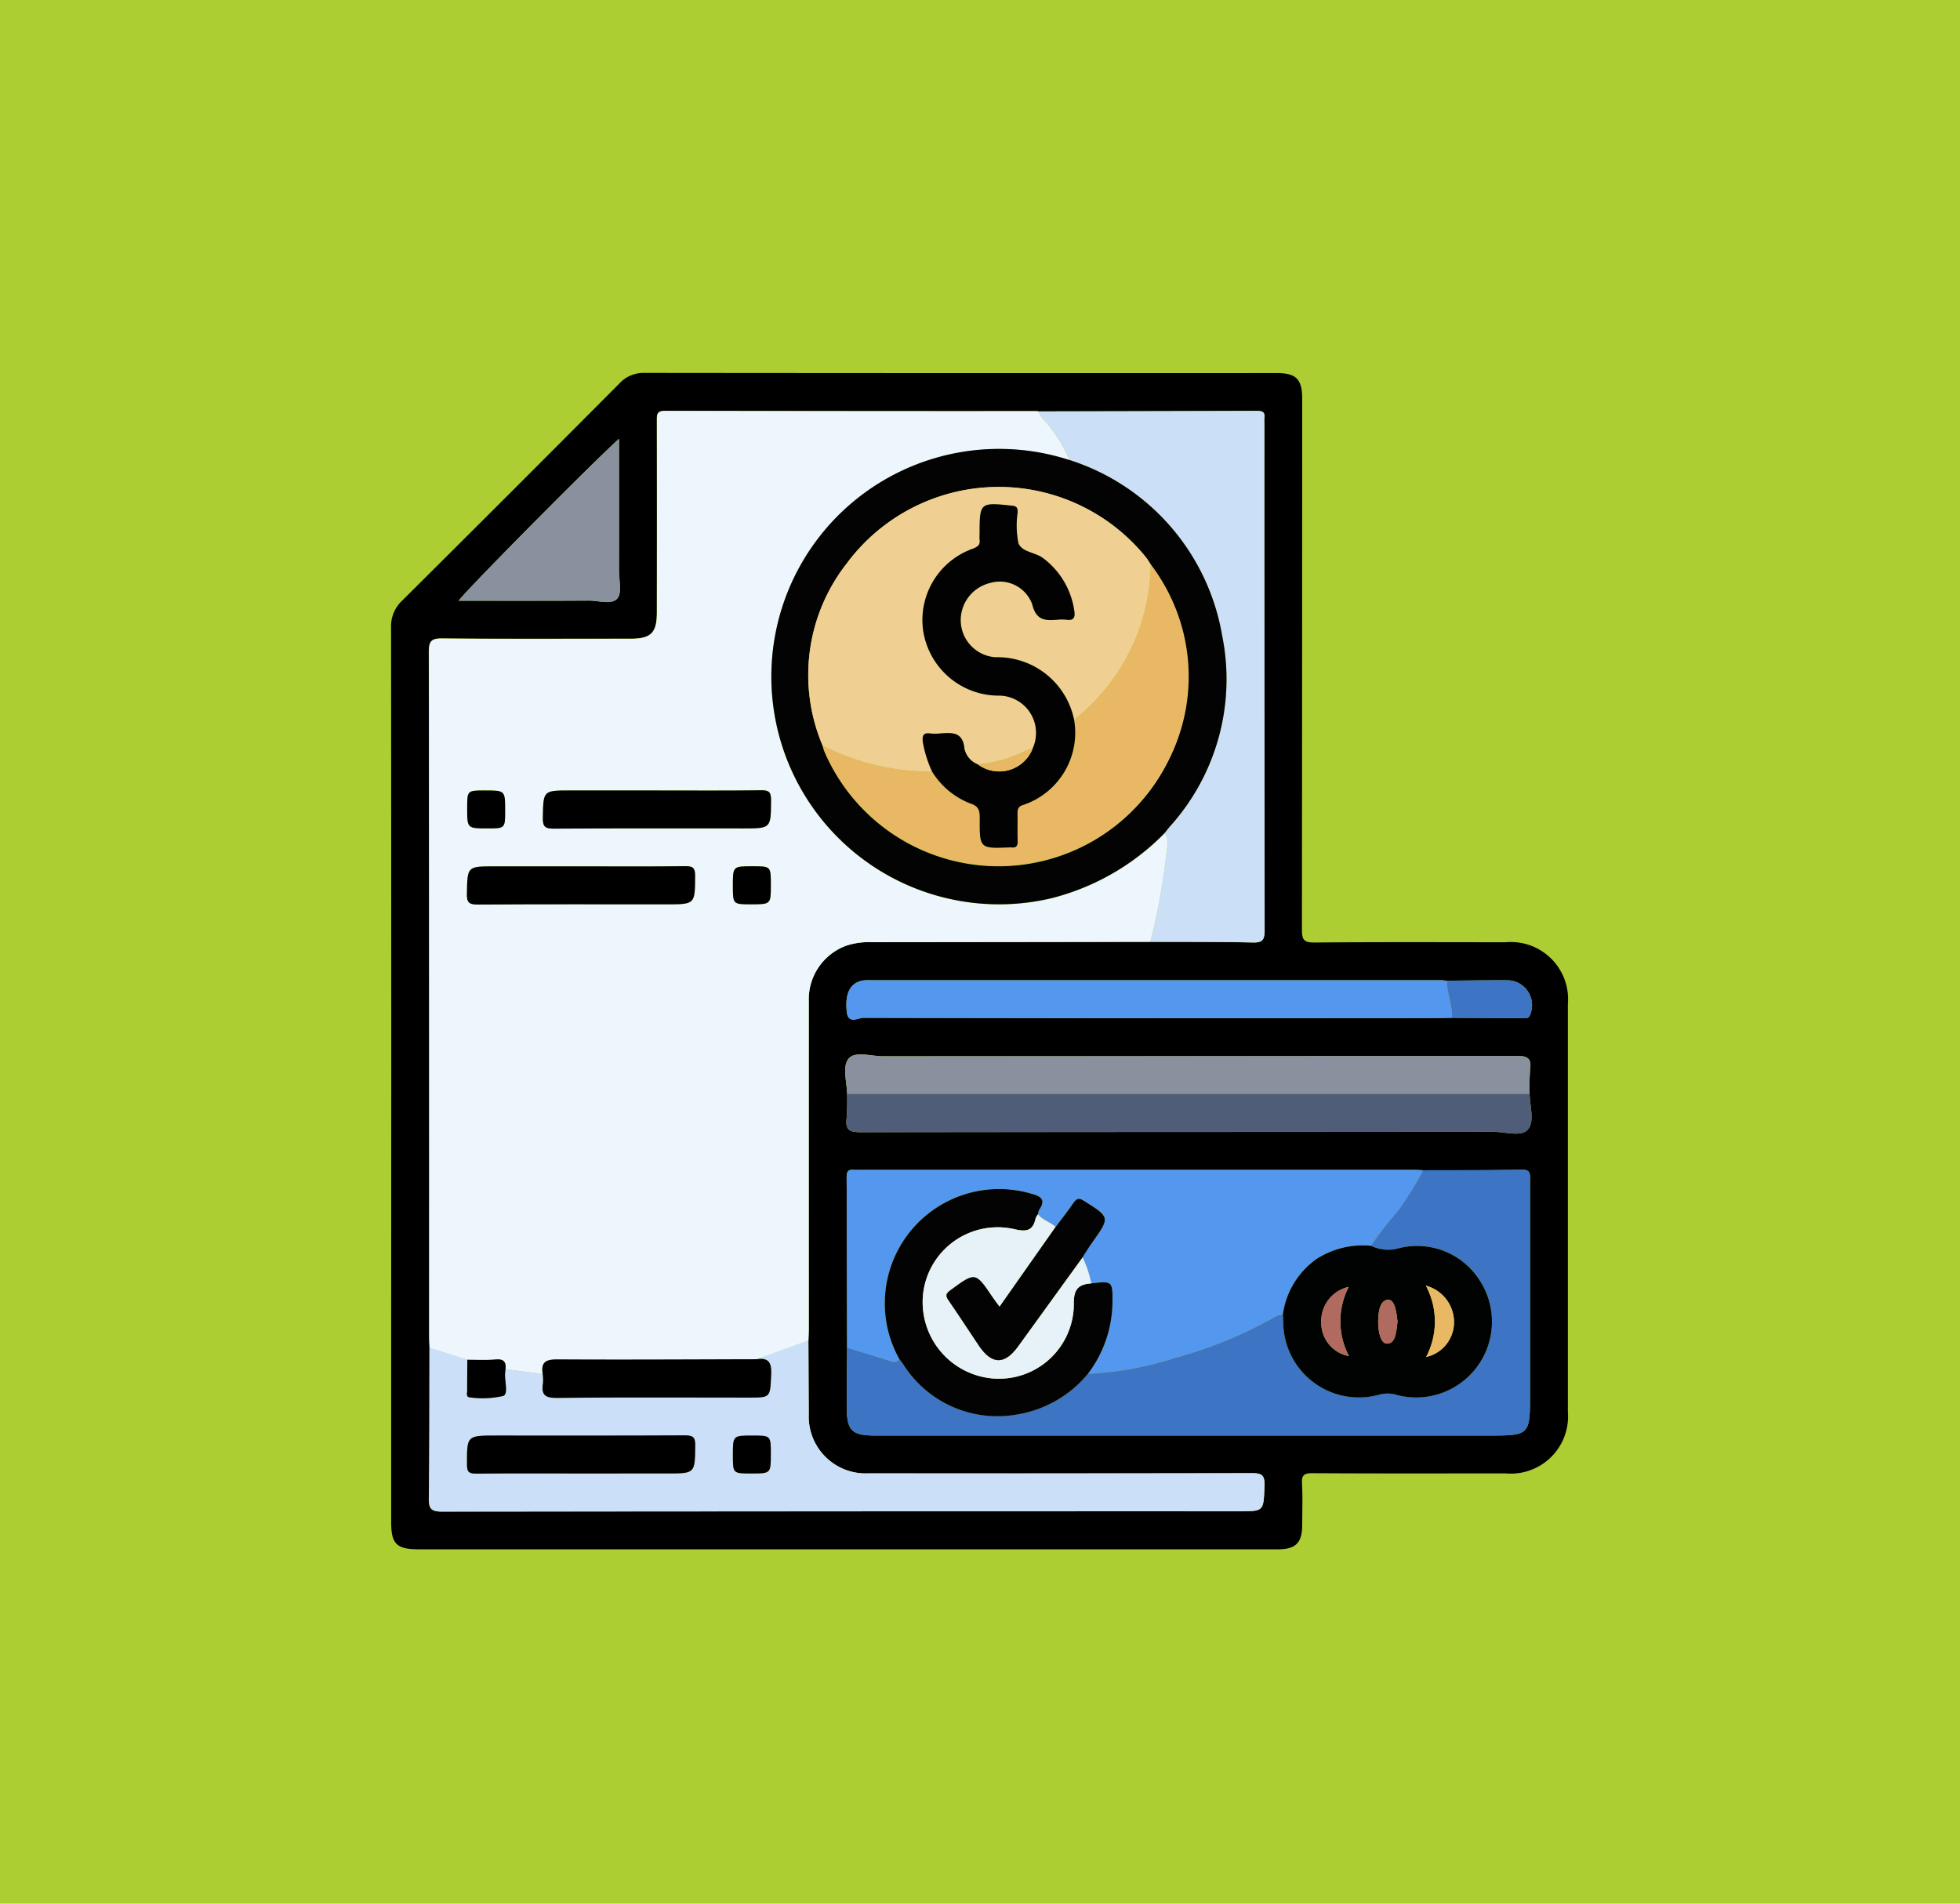 <svg xmlns="http://www.w3.org/2000/svg" width="105" height="102" viewBox="0 0 105 102"><g transform="translate(-810 -3297)"><rect width="105" height="102" transform="translate(810 3297)" fill="#adce32"/><g transform="translate(0.555 3212.495)"><path d="M830.405,142.087q0-11.976-.01-23.951a1.885,1.885,0,0,1,.6-1.455q5.835-5.8,11.637-11.634a1.755,1.755,0,0,1,1.345-.561q16.933.018,33.867.009c1.037,0,1.36.325,1.361,1.367q0,14.231-.014,28.461c0,.555.125.688.682.683,3.41-.03,6.82-.016,10.23-.014a3.065,3.065,0,0,1,3.336,3.305q0,10.927,0,21.854a3.069,3.069,0,0,1-3.338,3.3c-3.452,0-6.9.01-10.357-.011-.451,0-.573.113-.549.556.04.739.014,1.482.01,2.223,0,.952-.348,1.3-1.3,1.3q-8.324,0-16.647,0H831.9c-1.217,0-1.5-.277-1.5-1.485Q830.4,154.062,830.405,142.087Zm56.549-5.036c-.126-.009-.253-.024-.379-.025H856.083a2.25,2.25,0,0,0-.443.021c-.654.132-.942.7-.829,1.686.077.669.61.305.892.306q14.96.035,29.921.019c.529,0,1.058-.012,1.587-.018,1.269.006,2.539.014,3.809.016.135,0,.289.048.378-.138a1.334,1.334,0,0,0-1.143-1.888C889.155,137.021,888.055,137.043,886.955,137.051Zm4.436,6.065a11.337,11.337,0,0,1,.029-1.33c.082-.615-.188-.706-.734-.705q-16.975.022-33.95.017c-.626,0-1.475-.282-1.821.118-.364.42-.1,1.25-.089,1.9a12.477,12.477,0,0,1-.028,1.33c-.072.6.165.724.732.723q16.976-.024,33.951-.018c.625,0,1.468.284,1.819-.13C891.665,144.591,891.4,143.768,891.391,143.116Zm-36.564,13.6c-.007,1.058-.017,2.117-.019,3.175,0,1.262.266,1.532,1.516,1.532h33.041c1.967,0,2.045-.077,2.045-2.021q0-5.813,0-11.626c0-.319.07-.61-.457-.6-1.757.041-3.515.027-5.272.034-.148-.007-.3-.02-.443-.02H855.391a1.439,1.439,0,0,1-.19,0c-.3-.04-.4.074-.4.385C854.818,150.622,854.82,153.669,854.827,156.716Zm-2.075-.378c.007-.232.02-.464.02-.7q0-8.729,0-17.457a3.062,3.062,0,0,1,2.007-3.008,3.923,3.923,0,0,1,1.373-.188q7.459,0,14.918-.018c1.821.007,3.643-.008,5.463.035.528.012.654-.12.653-.65q-.028-13.6-.013-27.193a1.743,1.743,0,0,1,0-.254c.046-.309-.088-.388-.389-.387q-5.845.025-11.69.028a.826.826,0,0,0-.126-.019q-9.944,0-19.889-.015c-.449,0-.45.191-.449.523q.012,5.146,0,10.292c0,1.081-.315,1.395-1.4,1.395-3.368,0-6.736.016-10.1-.014-.577-.005-.714.142-.714.715q.027,18.329.015,36.658c0,.211.013.422.02.634-.007,2.688,0,5.376-.034,8.063-.008.565.122.722.709.721q21.34-.028,42.681-.015c1.361,0,1.324,0,1.377-1.376.023-.589-.171-.671-.7-.669q-10.258.027-20.515.01a3.048,3.048,0,0,1-3.2-3.181Q852.76,158.306,852.753,156.339Zm-10.146-48.322c-1.313,1.164-8.251,8.167-8.593,8.677,2.353,0,4.674.009,6.994-.007.519,0,1.209.242,1.51-.117.254-.3.086-.968.087-1.472C842.608,112.777,842.606,110.457,842.606,108.017Z" transform="translate(0)"/><path d="M877.015,140.914q-7.459.01-14.918.018a3.923,3.923,0,0,0-1.373.188,3.062,3.062,0,0,0-2.007,3.008q-.005,8.728,0,17.457c0,.232-.013.464-.02.7l-2.778,1c-3.54.008-7.08.034-10.62.005-.627-.005-.943.1-.837.778l-1.991-.254c.038-.386-.1-.554-.522-.516-.5.045-1.012.014-1.519.017l-2.027-.644c-.007-.211-.02-.422-.02-.634q0-18.329-.015-36.658c0-.574.137-.72.714-.715,3.368.03,6.736.015,10.1.014,1.083,0,1.4-.314,1.4-1.395q0-5.146,0-10.292c0-.332,0-.524.449-.523q9.944.027,19.889.015a.827.827,0,0,1,.126.019c.008.158.122.255.2.376a7.274,7.274,0,0,1,1.433,2.227,12.2,12.2,0,1,0-.974,23.479,12.9,12.9,0,0,0,6.071-3.49c.249.272.154.612.118.9A35.358,35.358,0,0,1,877.015,140.914ZM850.587,132.8H845.95c-1.475,0-1.454,0-1.481,1.456-.009.466.1.594.581.591,3.388-.024,6.776-.013,10.164-.013,1.486,0,1.471,0,1.479-1.519,0-.406-.092-.53-.515-.525C854.314,132.816,852.45,132.8,850.587,132.8Zm-4.008,4.066h-4.7c-1.471,0-1.449,0-1.477,1.46-.009.475.111.589.586.586,3.367-.023,6.733-.012,10.1-.012,1.546,0,1.53,0,1.539-1.524,0-.414-.105-.525-.52-.52C850.264,136.882,848.422,136.869,846.579,136.869Zm9.044,2.033c1.059,0,1.059,0,1.059-1.038,0-1,0-1-.975-1-1.059,0-1.059,0-1.059,1.038C854.648,138.9,854.648,138.9,855.623,138.9Zm-13.176-5.022c0-1.078,0-1.078-1.082-1.078-.951,0-.951,0-.951.955,0,1.078,0,1.078,1.082,1.078C842.448,134.836,842.448,134.836,842.448,133.88Z" transform="translate(-5.942 -5.943)" fill="#ecf6fc"/><path d="M926.266,281.693c-.007-3.047-.009-6.095-.026-9.142,0-.311.1-.424.4-.385a1.437,1.437,0,0,0,.191,0h29.847c.148,0,.3.013.443.02a17.073,17.073,0,0,1-1.386,2.23,16.128,16.128,0,0,0-1.4,1.814,4.609,4.609,0,0,0-2.9.69,4.367,4.367,0,0,0-1.825,2.991,1.4,1.4,0,0,0-.361.094,23.251,23.251,0,0,1-5.374,2.22,17.88,17.88,0,0,1-4.709.863,6.451,6.451,0,0,0,1.312-3.752c.015-1.219.008-1.224-1.136-1.089a5.675,5.675,0,0,0-.468-1.4c.172-.262.335-.531.516-.786.974-1.37.971-1.361-.436-2.248-.256-.161-.383-.142-.551.1-.307.447-.645.873-.97,1.308-.284-.269-.7-.361-.943-.68a.733.733,0,0,1,.062-.242c.388-.558.067-.734-.431-.866a6.122,6.122,0,0,0-7.056,8.87c-.162.226-.363.141-.568.077C927.754,282.151,927.01,281.923,926.266,281.693Z" transform="translate(-71.439 -124.977)" fill="#5497ee"/><path d="M939.186,283.077a17.88,17.88,0,0,0,4.709-.863,23.249,23.249,0,0,0,5.374-2.22,1.407,1.407,0,0,1,.361-.094c.007.126.019.252.022.378a4.051,4.051,0,0,0,5.193,3.9,1.7,1.7,0,0,1,.92.038,4.06,4.06,0,0,0,4.37-6.208,3.972,3.972,0,0,0-4.324-1.652,2.076,2.076,0,0,1-1.457-.14,16.132,16.132,0,0,1,1.4-1.814,17.069,17.069,0,0,0,1.386-2.23c1.758-.007,3.516.007,5.272-.034.527-.012.457.279.457.6q0,5.813,0,11.626c0,1.944-.078,2.021-2.045,2.021H927.783c-1.25,0-1.519-.27-1.516-1.532,0-1.058.012-2.117.019-3.175.744.23,1.488.458,2.231.691.2.064.406.149.568-.077.063.082.129.162.188.247a5.963,5.963,0,0,0,6.041,2.73A6.236,6.236,0,0,0,939.186,283.077Z" transform="translate(-71.459 -124.964)" fill="#3d74c3"/><path d="M842.469,309.641l1.991.254a2.487,2.487,0,0,1,.016.5c-.1.62.11.794.761.787,3.418-.039,6.836-.018,10.254-.018,1.191,0,1.149,0,1.208-1.218.031-.636-.111-.94-.783-.838l2.778-1q.011,1.967.022,3.935a3.048,3.048,0,0,0,3.2,3.181q10.257.007,20.515-.01c.528,0,.722.081.7.669-.052,1.374-.016,1.376-1.377,1.376q-21.341,0-42.681.015c-.588,0-.717-.157-.709-.721.037-2.687.028-5.375.034-8.063l2.027.644c0,.549-.015,1.1-.01,1.648,0,.147-.086.375.193.374a4.831,4.831,0,0,0,1.743-.084c.287-.119.05-.815.1-1.249C842.455,309.766,842.462,309.7,842.469,309.641Zm4.023,5.593h4.636c1.5,0,1.48,0,1.5-1.5.006-.462-.138-.544-.566-.542-3.366.018-6.731.01-10.1.01-1.583,0-1.564,0-1.563,1.565,0,.412.13.48.5.476C842.766,315.224,844.629,315.234,846.492,315.234Zm9.2-2.033c-1.043,0-1.043,0-1.043,1.054,0,.979,0,.979.991.979,1.043,0,1.043,0,1.043-1.054C856.682,313.2,856.682,313.2,855.691,313.2Z" transform="translate(-5.942 -151.777)" fill="#cbe0f8"/><path d="M972.654,140.93a35.376,35.376,0,0,0,.878-4.927c.036-.291.131-.631-.118-.9.091-.114.179-.23.274-.342a11.774,11.774,0,0,0,2.816-10.21,11.992,11.992,0,0,0-8.187-9.439,7.273,7.273,0,0,0-1.433-2.227c-.083-.12-.2-.217-.2-.376q5.845-.011,11.69-.028c.3,0,.434.078.389.387a1.761,1.761,0,0,0,0,.254q0,13.6.013,27.193c0,.53-.125.663-.653.65C976.3,140.922,974.475,140.937,972.654,140.93Z" transform="translate(-101.581 -5.959)" fill="#cbe0f7"/><path d="M926.037,250c-.011-.651-.275-1.481.089-1.9.347-.4,1.2-.117,1.821-.118q16.975-.012,33.95-.017c.546,0,.816.09.734.705A11.351,11.351,0,0,0,962.6,250Z" transform="translate(-71.211 -106.883)" fill="#89919e"/><path d="M926.219,256.19h36.565c.01.652.274,1.475-.091,1.905-.352.414-1.195.13-1.819.13q-16.975.013-33.951.018c-.568,0-.8-.126-.732-.723A12.541,12.541,0,0,0,926.219,256.19Z" transform="translate(-71.393 -113.074)" fill="#505d78"/><path d="M958.609,234.285c-.529.006-1.058.018-1.587.018q-14.96,0-29.921-.019c-.282,0-.815.363-.892-.306-.113-.983.175-1.555.829-1.686a2.251,2.251,0,0,1,.443-.021h30.492c.127,0,.253.016.379.025C958.337,232.972,958.68,233.6,958.609,234.285Z" transform="translate(-71.398 -95.245)" fill="#5497ee"/><path d="M853.2,118.352c0,2.44,0,4.76,0,7.081,0,.5.167,1.169-.087,1.472-.3.359-.991.113-1.51.117-2.32.015-4.641.007-6.994.007C844.945,126.519,851.883,119.516,853.2,118.352Z" transform="translate(-10.589 -10.335)" fill="#89919e"/><path d="M1052.765,234.292c.071-.683-.271-1.313-.256-1.989,1.1-.008,2.2-.03,3.3-.021a1.334,1.334,0,0,1,1.143,1.888c-.089.186-.243.138-.378.138C1055.3,234.306,1054.034,234.3,1052.765,234.292Z" transform="translate(-165.554 -95.252)" fill="#3d74c3"/><path d="M926.36,121.041a11.992,11.992,0,0,1,8.187,9.439,11.774,11.774,0,0,1-2.816,10.21c-.094.112-.182.228-.274.342a12.9,12.9,0,0,1-6.071,3.49,12.2,12.2,0,1,1,.974-23.479Zm4.356,5.6c-.08-.122-.15-.253-.241-.366a10.135,10.135,0,0,0-16.037.3,9.69,9.69,0,0,0-1.3,9.769,2.8,2.8,0,0,0,.115.358,10.142,10.142,0,1,0,17.464-10.058Z" transform="translate(-59.624 -11.889)" fill="#040303"/><path d="M873.691,311.97c.672-.1.814.2.783.838-.059,1.216-.017,1.218-1.208,1.218-3.418,0-6.837-.021-10.254.018-.65.007-.865-.167-.761-.787a2.482,2.482,0,0,0-.016-.5c-.107-.677.21-.783.836-.778C866.611,312,870.152,311.978,873.691,311.97Z" transform="translate(-23.717 -154.636)"/><path d="M868.446,192.317c1.863,0,3.727.014,5.59-.011.424-.006.517.119.515.525-.008,1.519.007,1.519-1.479,1.519-3.388,0-6.776-.011-10.164.013-.484,0-.589-.125-.581-.591.027-1.455.006-1.456,1.481-1.456Z" transform="translate(-23.801 -65.458)"/><path d="M852.532,208.288c1.842,0,3.685.013,5.526-.01.415-.005.523.106.52.52-.009,1.524.007,1.524-1.539,1.524-3.367,0-6.734-.011-10.1.012-.475,0-.6-.11-.586-.586.029-1.459.006-1.46,1.477-1.46Z" transform="translate(-11.895 -77.362)"/><path d="M903.281,210.351c-.975,0-.975,0-.975-1,0-1.038,0-1.038,1.059-1.038.975,0,.975,0,.975,1C904.34,210.351,904.34,210.351,903.281,210.351Z" transform="translate(-53.6 -77.392)"/><path d="M848.437,312.577c-.007.063-.014.126-.02.188-.045.434.192,1.13-.1,1.249a4.832,4.832,0,0,1-1.743.084c-.279,0-.192-.227-.193-.374,0-.549.006-1.1.01-1.648.506,0,1.016.028,1.519-.017C848.341,312.023,848.475,312.191,848.437,312.577Z" transform="translate(-11.91 -154.714)"/><path d="M848.44,193.427c0,.955,0,.955-.951.955-1.082,0-1.082,0-1.082-1.078,0-.955,0-.955.951-.955C848.44,192.349,848.44,192.349,848.44,193.427Z" transform="translate(-11.934 -65.49)"/><path d="M1022.737,288.132a2.076,2.076,0,0,0,1.457.14,3.972,3.972,0,0,1,4.324,1.652,4.06,4.06,0,0,1-4.37,6.208,1.7,1.7,0,0,0-.919-.038,4.051,4.051,0,0,1-5.193-3.9c0-.126-.014-.252-.022-.378a4.367,4.367,0,0,1,1.825-2.991A4.609,4.609,0,0,1,1022.737,288.132Zm2.936,2.135a4.073,4.073,0,0,1,.015,3.821,1.908,1.908,0,0,0,1.494-1.8A2.028,2.028,0,0,0,1025.673,290.268Zm-4.13.067a1.882,1.882,0,0,0-1.472,1.939,1.811,1.811,0,0,0,1.482,1.769A4.023,4.023,0,0,1,1021.543,290.334Zm2.615,1.865c-.056-.474-.133-1.19-.51-1.174-.454.018-.528.707-.53,1.189,0,.466.118,1.178.489,1.162C1024.087,293.356,1024.087,292.656,1024.157,292.2Z" transform="translate(-139.844 -136.877)" fill="#010202"/><path d="M945.141,286.109a6.235,6.235,0,0,1-3.871,2.194,5.963,5.963,0,0,1-6.041-2.73c-.059-.085-.125-.165-.188-.247a6.122,6.122,0,0,1,7.056-8.87c.5.132.819.308.431.866a.73.73,0,0,0-.062.242.8.8,0,0,0-.128.216c-.147.7-.529.723-1.172.571a4.02,4.02,0,0,0-4.852,3.454,4.105,4.105,0,0,0,3.682,4.55,4.009,4.009,0,0,0,4.39-3.958c-.017-.8.223-1.08.932-1.131,1.144-.134,1.151-.13,1.136,1.089A6.45,6.45,0,0,1,945.141,286.109Z" transform="translate(-77.414 -127.995)" fill="#040303"/><path d="M951.234,285.236c-.709.051-.949.329-.932,1.131a4.009,4.009,0,0,1-4.39,3.958,4.105,4.105,0,0,1-3.682-4.55,4.02,4.02,0,0,1,4.852-3.454c.644.152,1.026.134,1.173-.571a.8.8,0,0,1,.127-.216c.247.32.659.412.943.68l-3,4.27c-.153-.208-.267-.355-.371-.509-.924-1.371-.917-1.362-2.264-.376-.247.181-.273.294-.1.539.551.8,1.079,1.611,1.619,2.417.7,1.041,1.385,1.055,2.112.049q1.722-2.384,3.448-4.766A5.679,5.679,0,0,1,951.234,285.236Z" transform="translate(-83.331 -131.964)" fill="#e7f1f8"/><path d="M954.528,281.4q-1.724,2.383-3.448,4.766c-.727,1.006-1.414.992-2.112-.049-.54-.805-1.068-1.619-1.619-2.417-.169-.245-.143-.358.1-.539,1.346-.986,1.34-.994,2.264.376.1.154.219.3.371.509l3-4.27c.325-.435.664-.86.97-1.308.168-.244.295-.264.551-.1,1.407.887,1.411.878.436,2.248C954.862,280.866,954.7,281.135,954.528,281.4Z" transform="translate(-87.093 -129.523)" fill="#040303"/><path d="M852.448,330.087c-1.863,0-3.726-.01-5.588.008-.372,0-.5-.064-.5-.476,0-1.566-.02-1.566,1.563-1.566,3.366,0,6.732.008,10.1-.01.428,0,.572.079.566.542-.02,1.5,0,1.5-1.5,1.5Z" transform="translate(-11.898 -166.631)"/><path d="M903.349,328.084c.991,0,.991,0,.991.979,0,1.054,0,1.054-1.043,1.054-.991,0-.991,0-.991-.979C902.306,328.084,902.306,328.084,903.349,328.084Z" transform="translate(-53.6 -166.661)"/><path d="M918.94,142.343a9.69,9.69,0,0,1,1.3-9.769,10.135,10.135,0,0,1,16.037-.3c.091.114.161.244.241.366a10.744,10.744,0,0,1-4.107,8.313,4.191,4.191,0,0,0-4.214-3.346,2,2,0,0,1-1.856-1.859,2.054,2.054,0,0,1,1.557-2.117,1.848,1.848,0,0,1,2.271,1.14c.211.86.683.882,1.333.827a2.3,2.3,0,0,1,.508,0c.393.055.465-.131.413-.472a4.268,4.268,0,0,0-1.661-2.821c-.429-.335-1.155-.315-1.337-.825a4.9,4.9,0,0,1-.037-1.638c0-.219-.028-.327-.3-.356-1.719-.184-1.737-.177-1.738,1.52a2.236,2.236,0,0,0,0,.317c.037.261-.1.358-.324.454a4.057,4.057,0,0,0-2.693,4.448,4.1,4.1,0,0,0,4.105,3.438,2,2,0,0,1,1.758,2.822c-.138.049-.275.1-.413.147a7.055,7.055,0,0,1-2.529.714,1.167,1.167,0,0,1-.716-.836c-.084-.928-.683-.865-1.321-.818a2.332,2.332,0,0,1-.506,0c-.413-.061-.442.163-.4.482a6.463,6.463,0,0,0,.492,1.558A12.788,12.788,0,0,1,918.94,142.343Z" transform="translate(-65.427 -17.889)" fill="#f0cf93"/><path d="M921.18,154.511a12.789,12.789,0,0,0,5.867,1.392,4.18,4.18,0,0,0,2.054,1.713c.451.148.5.388.5.784-.013,1.631,0,1.631,1.611,1.567a.351.351,0,0,1,.063,0c.28.041.368-.085.358-.358-.018-.486,0-.972-.008-1.459,0-.207.027-.354.254-.441a4.08,4.08,0,0,0,2.776-4.584,10.745,10.745,0,0,0,4.107-8.313,9.882,9.882,0,0,1,.877,10.632,10.161,10.161,0,0,1-18.341-.574A2.81,2.81,0,0,1,921.18,154.511Z" transform="translate(-67.667 -30.057)" fill="#e9b864"/><path d="M1048.092,296.541a2.027,2.027,0,0,1,1.509,2.025,1.908,1.908,0,0,1-1.493,1.8A4.073,4.073,0,0,0,1048.092,296.541Z" transform="translate(-162.262 -143.15)" fill="#e9b864"/><path d="M1027.56,296.8a4.023,4.023,0,0,0,.01,3.709,1.811,1.811,0,0,1-1.482-1.769A1.882,1.882,0,0,1,1027.56,296.8Z" transform="translate(-145.861 -143.345)" fill="#b16a5f"/><path d="M1039.1,300.69c-.07.457-.07,1.156-.55,1.176-.371.016-.491-.7-.489-1.162,0-.482.075-1.171.53-1.189C1038.964,299.5,1039.041,300.216,1039.1,300.69Z" transform="translate(-154.784 -145.367)" fill="#b16a5f"/><path d="M950.279,143.665a4.08,4.08,0,0,1-2.776,4.584c-.227.087-.257.234-.254.441.009.486-.01.973.008,1.459.01.274-.077.4-.358.358a.351.351,0,0,0-.063,0c-1.614.065-1.624.065-1.611-1.567,0-.4-.047-.637-.5-.784a4.181,4.181,0,0,1-2.054-1.713,6.461,6.461,0,0,1-.492-1.558c-.041-.319-.012-.543.4-.482a2.335,2.335,0,0,0,.506,0c.638-.047,1.237-.11,1.321.818a1.166,1.166,0,0,0,.716.836,1.922,1.922,0,0,0,2.942-.86,2,2,0,0,0-1.758-2.822,4.1,4.1,0,0,1-4.105-3.438,4.057,4.057,0,0,1,2.693-4.448c.223-.1.361-.193.324-.454a2.236,2.236,0,0,1,0-.317c0-1.7.019-1.7,1.738-1.52.271.029.3.137.3.356a4.9,4.9,0,0,0,.037,1.638c.182.51.909.49,1.337.825a4.268,4.268,0,0,1,1.661,2.821c.052.341-.02.527-.413.472a2.3,2.3,0,0,0-.508,0c-.65.054-1.122.033-1.333-.827a1.848,1.848,0,0,0-2.271-1.14,2.054,2.054,0,0,0-1.557,2.117,2,2,0,0,0,1.856,1.859A4.191,4.191,0,0,1,950.279,143.665Z" transform="translate(-83.294 -20.598)" fill="#030202"/><path d="M956.787,183.482a1.922,1.922,0,0,1-2.942.86,7.049,7.049,0,0,0,2.529-.714C956.513,183.582,956.65,183.531,956.787,183.482Z" transform="translate(-92.015 -58.88)" fill="#e9b864"/></g></g></svg>